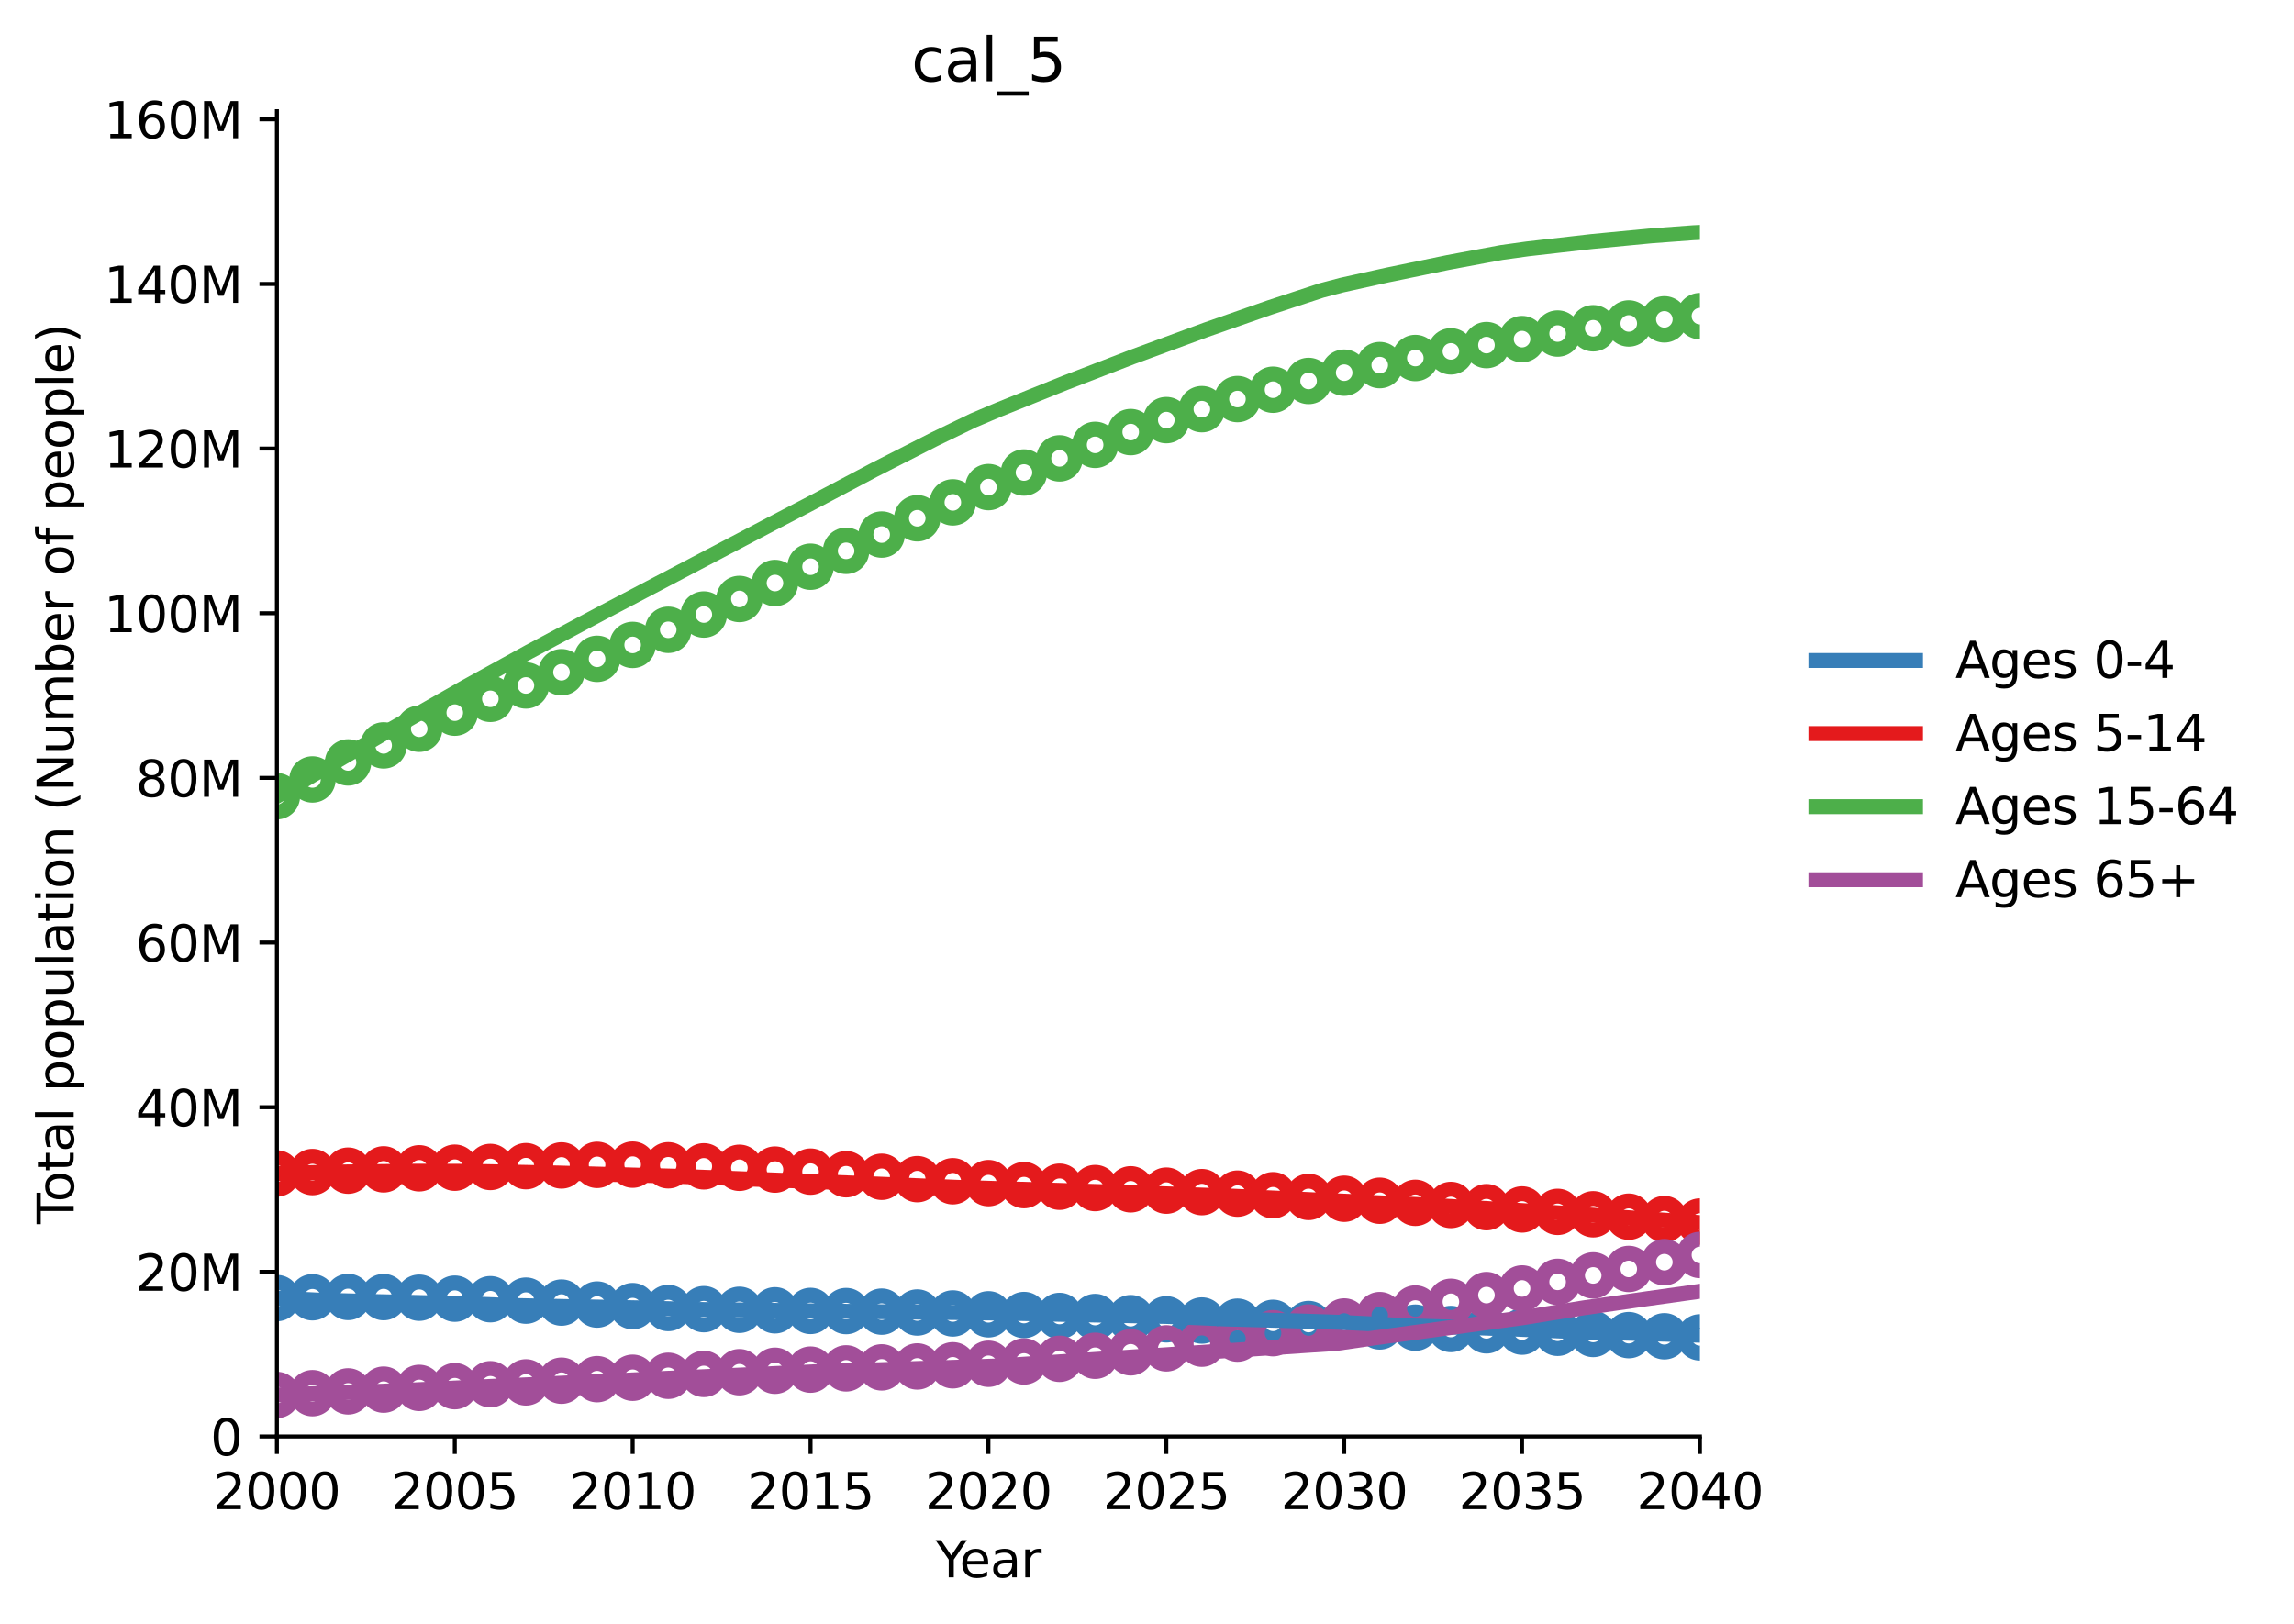 <?xml version="1.0" encoding="utf-8" standalone="no"?>
<!DOCTYPE svg PUBLIC "-//W3C//DTD SVG 1.1//EN"
  "http://www.w3.org/Graphics/SVG/1.1/DTD/svg11.dtd">
<svg xmlns:xlink="http://www.w3.org/1999/xlink" width="460.562pt" height="325.986pt" viewBox="0 0 460.562 325.986" xmlns="http://www.w3.org/2000/svg" version="1.1">
 <defs>
  <style type="text/css">*{stroke-linejoin: round; stroke-linecap: butt}</style>
 </defs>
 <g id="figure_1">
  <g id="patch_1">
   <path d="M 0 325.986 
L 460.562 325.986 
L 460.562 0 
L 0 0 
L 0 325.986 
z
" style="fill: none; opacity: 0"/>
  </g>
  <g id="axes_1">
   <g id="patch_2">
    <path d="M 55.594 288.43 
L 341.29 288.43 
L 341.29 22.318 
L 55.594 22.318 
L 55.594 288.43 
z
" style="fill: none; opacity: 0"/>
   </g>
   <g id="PathCollection_1">
    <defs>
     <path id="C0_0_808a69b318" d="M 0 3.162 
C 0.839 3.162 1.643 2.829 2.236 2.236 
C 2.829 1.643 3.162 0.839 3.162 -0 
C 3.162 -0.839 2.829 -1.643 2.236 -2.236 
C 1.643 -2.829 0.839 -3.162 0 -3.162 
C -0.839 -3.162 -1.643 -2.829 -2.236 -2.236 
C -2.829 -1.643 -3.162 -0.839 -3.162 0 
C -3.162 0.839 -2.829 1.643 -2.236 2.236 
C -1.643 2.829 -0.839 3.162 0 3.162 
z
"/>
    </defs>
    <g clip-path="url(#p404af89b37)">
     <use xlink:href="#C0_0_808a69b318" x="55.594" y="260.637" style="fill: none; stroke: #377eb8; stroke-width: 3"/>
    </g>
    <g clip-path="url(#p404af89b37)">
     <use xlink:href="#C0_0_808a69b318" x="62.736" y="260.47" style="fill: none; stroke: #377eb8; stroke-width: 3"/>
    </g>
    <g clip-path="url(#p404af89b37)">
     <use xlink:href="#C0_0_808a69b318" x="69.879" y="260.408" style="fill: none; stroke: #377eb8; stroke-width: 3"/>
    </g>
    <g clip-path="url(#p404af89b37)">
     <use xlink:href="#C0_0_808a69b318" x="77.021" y="260.44" style="fill: none; stroke: #377eb8; stroke-width: 3"/>
    </g>
    <g clip-path="url(#p404af89b37)">
     <use xlink:href="#C0_0_808a69b318" x="84.163" y="260.56" style="fill: none; stroke: #377eb8; stroke-width: 3"/>
    </g>
    <g clip-path="url(#p404af89b37)">
     <use xlink:href="#C0_0_808a69b318" x="91.306" y="260.752" style="fill: none; stroke: #377eb8; stroke-width: 3"/>
    </g>
    <g clip-path="url(#p404af89b37)">
     <use xlink:href="#C0_0_808a69b318" x="98.448" y="260.864" style="fill: none; stroke: #377eb8; stroke-width: 3"/>
    </g>
    <g clip-path="url(#p404af89b37)">
     <use xlink:href="#C0_0_808a69b318" x="105.591" y="261.151" style="fill: none; stroke: #377eb8; stroke-width: 3"/>
    </g>
    <g clip-path="url(#p404af89b37)">
     <use xlink:href="#C0_0_808a69b318" x="112.733" y="261.541" style="fill: none; stroke: #377eb8; stroke-width: 3"/>
    </g>
    <g clip-path="url(#p404af89b37)">
     <use xlink:href="#C0_0_808a69b318" x="119.875" y="261.934" style="fill: none; stroke: #377eb8; stroke-width: 3"/>
    </g>
    <g clip-path="url(#p404af89b37)">
     <use xlink:href="#C0_0_808a69b318" x="127.018" y="262.253" style="fill: none; stroke: #377eb8; stroke-width: 3"/>
    </g>
    <g clip-path="url(#p404af89b37)">
     <use xlink:href="#C0_0_808a69b318" x="134.16" y="262.63" style="fill: none; stroke: #377eb8; stroke-width: 3"/>
    </g>
    <g clip-path="url(#p404af89b37)">
     <use xlink:href="#C0_0_808a69b318" x="141.303" y="262.862" style="fill: none; stroke: #377eb8; stroke-width: 3"/>
    </g>
    <g clip-path="url(#p404af89b37)">
     <use xlink:href="#C0_0_808a69b318" x="148.445" y="262.99" style="fill: none; stroke: #377eb8; stroke-width: 3"/>
    </g>
    <g clip-path="url(#p404af89b37)">
     <use xlink:href="#C0_0_808a69b318" x="155.587" y="263.091" style="fill: none; stroke: #377eb8; stroke-width: 3"/>
    </g>
    <g clip-path="url(#p404af89b37)">
     <use xlink:href="#C0_0_808a69b318" x="162.73" y="263.216" style="fill: none; stroke: #377eb8; stroke-width: 3"/>
    </g>
    <g clip-path="url(#p404af89b37)">
     <use xlink:href="#C0_0_808a69b318" x="169.872" y="263.246" style="fill: none; stroke: #377eb8; stroke-width: 3"/>
    </g>
    <g clip-path="url(#p404af89b37)">
     <use xlink:href="#C0_0_808a69b318" x="177.015" y="263.36" style="fill: none; stroke: #377eb8; stroke-width: 3"/>
    </g>
    <g clip-path="url(#p404af89b37)">
     <use xlink:href="#C0_0_808a69b318" x="184.157" y="263.535" style="fill: none; stroke: #377eb8; stroke-width: 3"/>
    </g>
    <g clip-path="url(#p404af89b37)">
     <use xlink:href="#C0_0_808a69b318" x="191.299" y="263.726" style="fill: none; stroke: #377eb8; stroke-width: 3"/>
    </g>
    <g clip-path="url(#p404af89b37)">
     <use xlink:href="#C0_0_808a69b318" x="198.442" y="263.897" style="fill: none; stroke: #377eb8; stroke-width: 3"/>
    </g>
    <g clip-path="url(#p404af89b37)">
     <use xlink:href="#C0_0_808a69b318" x="205.584" y="264.041" style="fill: none; stroke: #377eb8; stroke-width: 3"/>
    </g>
    <g clip-path="url(#p404af89b37)">
     <use xlink:href="#C0_0_808a69b318" x="212.727" y="264.23" style="fill: none; stroke: #377eb8; stroke-width: 3"/>
    </g>
    <g clip-path="url(#p404af89b37)">
     <use xlink:href="#C0_0_808a69b318" x="219.869" y="264.444" style="fill: none; stroke: #377eb8; stroke-width: 3"/>
    </g>
    <g clip-path="url(#p404af89b37)">
     <use xlink:href="#C0_0_808a69b318" x="227.011" y="264.673" style="fill: none; stroke: #377eb8; stroke-width: 3"/>
    </g>
    <g clip-path="url(#p404af89b37)">
     <use xlink:href="#C0_0_808a69b318" x="234.154" y="264.905" style="fill: none; stroke: #377eb8; stroke-width: 3"/>
    </g>
    <g clip-path="url(#p404af89b37)">
     <use xlink:href="#C0_0_808a69b318" x="241.296" y="265.145" style="fill: none; stroke: #377eb8; stroke-width: 3"/>
    </g>
    <g clip-path="url(#p404af89b37)">
     <use xlink:href="#C0_0_808a69b318" x="248.439" y="265.378" style="fill: none; stroke: #377eb8; stroke-width: 3"/>
    </g>
    <g clip-path="url(#p404af89b37)">
     <use xlink:href="#C0_0_808a69b318" x="255.581" y="265.609" style="fill: none; stroke: #377eb8; stroke-width: 3"/>
    </g>
    <g clip-path="url(#p404af89b37)">
     <use xlink:href="#C0_0_808a69b318" x="262.723" y="265.848" style="fill: none; stroke: #377eb8; stroke-width: 3"/>
    </g>
    <g clip-path="url(#p404af89b37)">
     <use xlink:href="#C0_0_808a69b318" x="269.866" y="266.098" style="fill: none; stroke: #377eb8; stroke-width: 3"/>
    </g>
    <g clip-path="url(#p404af89b37)">
     <use xlink:href="#C0_0_808a69b318" x="277.008" y="266.331" style="fill: none; stroke: #377eb8; stroke-width: 3"/>
    </g>
    <g clip-path="url(#p404af89b37)">
     <use xlink:href="#C0_0_808a69b318" x="284.151" y="266.581" style="fill: none; stroke: #377eb8; stroke-width: 3"/>
    </g>
    <g clip-path="url(#p404af89b37)">
     <use xlink:href="#C0_0_808a69b318" x="291.293" y="266.846" style="fill: none; stroke: #377eb8; stroke-width: 3"/>
    </g>
    <g clip-path="url(#p404af89b37)">
     <use xlink:href="#C0_0_808a69b318" x="298.435" y="267.113" style="fill: none; stroke: #377eb8; stroke-width: 3"/>
    </g>
    <g clip-path="url(#p404af89b37)">
     <use xlink:href="#C0_0_808a69b318" x="305.578" y="267.373" style="fill: none; stroke: #377eb8; stroke-width: 3"/>
    </g>
    <g clip-path="url(#p404af89b37)">
     <use xlink:href="#C0_0_808a69b318" x="312.72" y="267.609" style="fill: none; stroke: #377eb8; stroke-width: 3"/>
    </g>
    <g clip-path="url(#p404af89b37)">
     <use xlink:href="#C0_0_808a69b318" x="319.863" y="267.845" style="fill: none; stroke: #377eb8; stroke-width: 3"/>
    </g>
    <g clip-path="url(#p404af89b37)">
     <use xlink:href="#C0_0_808a69b318" x="327.005" y="268.079" style="fill: none; stroke: #377eb8; stroke-width: 3"/>
    </g>
    <g clip-path="url(#p404af89b37)">
     <use xlink:href="#C0_0_808a69b318" x="334.147" y="268.309" style="fill: none; stroke: #377eb8; stroke-width: 3"/>
    </g>
    <g clip-path="url(#p404af89b37)">
     <use xlink:href="#C0_0_808a69b318" x="341.29" y="268.529" style="fill: none; stroke: #377eb8; stroke-width: 3"/>
    </g>
   </g>
   <g id="PathCollection_2">
    <defs>
     <path id="C1_0_26440c643c" d="M 0 3.162 
C 0.839 3.162 1.643 2.829 2.236 2.236 
C 2.829 1.643 3.162 0.839 3.162 -0 
C 3.162 -0.839 2.829 -1.643 2.236 -2.236 
C 1.643 -2.829 0.839 -3.162 0 -3.162 
C -0.839 -3.162 -1.643 -2.829 -2.236 -2.236 
C -2.829 -1.643 -3.162 -0.839 -3.162 0 
C -3.162 0.839 -2.829 1.643 -2.236 2.236 
C -1.643 2.829 -0.839 3.162 0 3.162 
z
"/>
    </defs>
    <g clip-path="url(#p404af89b37)">
     <use xlink:href="#C1_0_26440c643c" x="55.594" y="235.616" style="fill: none; stroke: #e41a1c; stroke-width: 3"/>
    </g>
    <g clip-path="url(#p404af89b37)">
     <use xlink:href="#C1_0_26440c643c" x="62.736" y="235.332" style="fill: none; stroke: #e41a1c; stroke-width: 3"/>
    </g>
    <g clip-path="url(#p404af89b37)">
     <use xlink:href="#C1_0_26440c643c" x="69.879" y="235.049" style="fill: none; stroke: #e41a1c; stroke-width: 3"/>
    </g>
    <g clip-path="url(#p404af89b37)">
     <use xlink:href="#C1_0_26440c643c" x="77.021" y="234.788" style="fill: none; stroke: #e41a1c; stroke-width: 3"/>
    </g>
    <g clip-path="url(#p404af89b37)">
     <use xlink:href="#C1_0_26440c643c" x="84.163" y="234.577" style="fill: none; stroke: #e41a1c; stroke-width: 3"/>
    </g>
    <g clip-path="url(#p404af89b37)">
     <use xlink:href="#C1_0_26440c643c" x="91.306" y="234.454" style="fill: none; stroke: #e41a1c; stroke-width: 3"/>
    </g>
    <g clip-path="url(#p404af89b37)">
     <use xlink:href="#C1_0_26440c643c" x="98.448" y="234.305" style="fill: none; stroke: #e41a1c; stroke-width: 3"/>
    </g>
    <g clip-path="url(#p404af89b37)">
     <use xlink:href="#C1_0_26440c643c" x="105.591" y="234.147" style="fill: none; stroke: #e41a1c; stroke-width: 3"/>
    </g>
    <g clip-path="url(#p404af89b37)">
     <use xlink:href="#C1_0_26440c643c" x="112.733" y="233.999" style="fill: none; stroke: #e41a1c; stroke-width: 3"/>
    </g>
    <g clip-path="url(#p404af89b37)">
     <use xlink:href="#C1_0_26440c643c" x="119.875" y="233.886" style="fill: none; stroke: #e41a1c; stroke-width: 3"/>
    </g>
    <g clip-path="url(#p404af89b37)">
     <use xlink:href="#C1_0_26440c643c" x="127.018" y="233.84" style="fill: none; stroke: #e41a1c; stroke-width: 3"/>
    </g>
    <g clip-path="url(#p404af89b37)">
     <use xlink:href="#C1_0_26440c643c" x="134.16" y="233.973" style="fill: none; stroke: #e41a1c; stroke-width: 3"/>
    </g>
    <g clip-path="url(#p404af89b37)">
     <use xlink:href="#C1_0_26440c643c" x="141.303" y="234.184" style="fill: none; stroke: #e41a1c; stroke-width: 3"/>
    </g>
    <g clip-path="url(#p404af89b37)">
     <use xlink:href="#C1_0_26440c643c" x="148.445" y="234.475" style="fill: none; stroke: #e41a1c; stroke-width: 3"/>
    </g>
    <g clip-path="url(#p404af89b37)">
     <use xlink:href="#C1_0_26440c643c" x="155.587" y="234.836" style="fill: none; stroke: #e41a1c; stroke-width: 3"/>
    </g>
    <g clip-path="url(#p404af89b37)">
     <use xlink:href="#C1_0_26440c643c" x="162.73" y="235.246" style="fill: none; stroke: #e41a1c; stroke-width: 3"/>
    </g>
    <g clip-path="url(#p404af89b37)">
     <use xlink:href="#C1_0_26440c643c" x="169.872" y="235.768" style="fill: none; stroke: #e41a1c; stroke-width: 3"/>
    </g>
    <g clip-path="url(#p404af89b37)">
     <use xlink:href="#C1_0_26440c643c" x="177.015" y="236.278" style="fill: none; stroke: #e41a1c; stroke-width: 3"/>
    </g>
    <g clip-path="url(#p404af89b37)">
     <use xlink:href="#C1_0_26440c643c" x="184.157" y="236.755" style="fill: none; stroke: #e41a1c; stroke-width: 3"/>
    </g>
    <g clip-path="url(#p404af89b37)">
     <use xlink:href="#C1_0_26440c643c" x="191.299" y="237.177" style="fill: none; stroke: #e41a1c; stroke-width: 3"/>
    </g>
    <g clip-path="url(#p404af89b37)">
     <use xlink:href="#C1_0_26440c643c" x="198.442" y="237.553" style="fill: none; stroke: #e41a1c; stroke-width: 3"/>
    </g>
    <g clip-path="url(#p404af89b37)">
     <use xlink:href="#C1_0_26440c643c" x="205.584" y="237.954" style="fill: none; stroke: #e41a1c; stroke-width: 3"/>
    </g>
    <g clip-path="url(#p404af89b37)">
     <use xlink:href="#C1_0_26440c643c" x="212.727" y="238.277" style="fill: none; stroke: #e41a1c; stroke-width: 3"/>
    </g>
    <g clip-path="url(#p404af89b37)">
     <use xlink:href="#C1_0_26440c643c" x="219.869" y="238.546" style="fill: none; stroke: #e41a1c; stroke-width: 3"/>
    </g>
    <g clip-path="url(#p404af89b37)">
     <use xlink:href="#C1_0_26440c643c" x="227.011" y="238.797" style="fill: none; stroke: #e41a1c; stroke-width: 3"/>
    </g>
    <g clip-path="url(#p404af89b37)">
     <use xlink:href="#C1_0_26440c643c" x="234.154" y="239.064" style="fill: none; stroke: #e41a1c; stroke-width: 3"/>
    </g>
    <g clip-path="url(#p404af89b37)">
     <use xlink:href="#C1_0_26440c643c" x="241.296" y="239.361" style="fill: none; stroke: #e41a1c; stroke-width: 3"/>
    </g>
    <g clip-path="url(#p404af89b37)">
     <use xlink:href="#C1_0_26440c643c" x="248.439" y="239.665" style="fill: none; stroke: #e41a1c; stroke-width: 3"/>
    </g>
    <g clip-path="url(#p404af89b37)">
     <use xlink:href="#C1_0_26440c643c" x="255.581" y="239.985" style="fill: none; stroke: #e41a1c; stroke-width: 3"/>
    </g>
    <g clip-path="url(#p404af89b37)">
     <use xlink:href="#C1_0_26440c643c" x="262.723" y="240.325" style="fill: none; stroke: #e41a1c; stroke-width: 3"/>
    </g>
    <g clip-path="url(#p404af89b37)">
     <use xlink:href="#C1_0_26440c643c" x="269.866" y="240.69" style="fill: none; stroke: #e41a1c; stroke-width: 3"/>
    </g>
    <g clip-path="url(#p404af89b37)">
     <use xlink:href="#C1_0_26440c643c" x="277.008" y="241.093" style="fill: none; stroke: #e41a1c; stroke-width: 3"/>
    </g>
    <g clip-path="url(#p404af89b37)">
     <use xlink:href="#C1_0_26440c643c" x="284.151" y="241.511" style="fill: none; stroke: #e41a1c; stroke-width: 3"/>
    </g>
    <g clip-path="url(#p404af89b37)">
     <use xlink:href="#C1_0_26440c643c" x="291.293" y="241.942" style="fill: none; stroke: #e41a1c; stroke-width: 3"/>
    </g>
    <g clip-path="url(#p404af89b37)">
     <use xlink:href="#C1_0_26440c643c" x="298.435" y="242.384" style="fill: none; stroke: #e41a1c; stroke-width: 3"/>
    </g>
    <g clip-path="url(#p404af89b37)">
     <use xlink:href="#C1_0_26440c643c" x="305.578" y="242.841" style="fill: none; stroke: #e41a1c; stroke-width: 3"/>
    </g>
    <g clip-path="url(#p404af89b37)">
     <use xlink:href="#C1_0_26440c643c" x="312.72" y="243.325" style="fill: none; stroke: #e41a1c; stroke-width: 3"/>
    </g>
    <g clip-path="url(#p404af89b37)">
     <use xlink:href="#C1_0_26440c643c" x="319.863" y="243.809" style="fill: none; stroke: #e41a1c; stroke-width: 3"/>
    </g>
    <g clip-path="url(#p404af89b37)">
     <use xlink:href="#C1_0_26440c643c" x="327.005" y="244.293" style="fill: none; stroke: #e41a1c; stroke-width: 3"/>
    </g>
    <g clip-path="url(#p404af89b37)">
     <use xlink:href="#C1_0_26440c643c" x="334.147" y="244.778" style="fill: none; stroke: #e41a1c; stroke-width: 3"/>
    </g>
    <g clip-path="url(#p404af89b37)">
     <use xlink:href="#C1_0_26440c643c" x="341.29" y="245.269" style="fill: none; stroke: #e41a1c; stroke-width: 3"/>
    </g>
   </g>
   <g id="PathCollection_3">
    <defs>
     <path id="C2_0_387a5d15cb" d="M 0 3.162 
C 0.839 3.162 1.643 2.829 2.236 2.236 
C 2.829 1.643 3.162 0.839 3.162 -0 
C 3.162 -0.839 2.829 -1.643 2.236 -2.236 
C 1.643 -2.829 0.839 -3.162 0 -3.162 
C -0.839 -3.162 -1.643 -2.829 -2.236 -2.236 
C -2.829 -1.643 -3.162 -0.839 -3.162 0 
C -3.162 0.839 -2.829 1.643 -2.236 2.236 
C -1.643 2.829 -0.839 3.162 0 3.162 
z
"/>
    </defs>
    <g clip-path="url(#p404af89b37)">
     <use xlink:href="#C2_0_387a5d15cb" x="55.594" y="159.867" style="fill: none; stroke: #4daf4a; stroke-width: 3"/>
    </g>
    <g clip-path="url(#p404af89b37)">
     <use xlink:href="#C2_0_387a5d15cb" x="62.736" y="156.507" style="fill: none; stroke: #4daf4a; stroke-width: 3"/>
    </g>
    <g clip-path="url(#p404af89b37)">
     <use xlink:href="#C2_0_387a5d15cb" x="69.879" y="153.087" style="fill: none; stroke: #4daf4a; stroke-width: 3"/>
    </g>
    <g clip-path="url(#p404af89b37)">
     <use xlink:href="#C2_0_387a5d15cb" x="77.021" y="149.67" style="fill: none; stroke: #4daf4a; stroke-width: 3"/>
    </g>
    <g clip-path="url(#p404af89b37)">
     <use xlink:href="#C2_0_387a5d15cb" x="84.163" y="146.327" style="fill: none; stroke: #4daf4a; stroke-width: 3"/>
    </g>
    <g clip-path="url(#p404af89b37)">
     <use xlink:href="#C2_0_387a5d15cb" x="91.306" y="143.096" style="fill: none; stroke: #4daf4a; stroke-width: 3"/>
    </g>
    <g clip-path="url(#p404af89b37)">
     <use xlink:href="#C2_0_387a5d15cb" x="98.448" y="140.32" style="fill: none; stroke: #4daf4a; stroke-width: 3"/>
    </g>
    <g clip-path="url(#p404af89b37)">
     <use xlink:href="#C2_0_387a5d15cb" x="105.591" y="137.63" style="fill: none; stroke: #4daf4a; stroke-width: 3"/>
    </g>
    <g clip-path="url(#p404af89b37)">
     <use xlink:href="#C2_0_387a5d15cb" x="112.733" y="134.975" style="fill: none; stroke: #4daf4a; stroke-width: 3"/>
    </g>
    <g clip-path="url(#p404af89b37)">
     <use xlink:href="#C2_0_387a5d15cb" x="119.875" y="132.283" style="fill: none; stroke: #4daf4a; stroke-width: 3"/>
    </g>
    <g clip-path="url(#p404af89b37)">
     <use xlink:href="#C2_0_387a5d15cb" x="127.018" y="129.491" style="fill: none; stroke: #4daf4a; stroke-width: 3"/>
    </g>
    <g clip-path="url(#p404af89b37)">
     <use xlink:href="#C2_0_387a5d15cb" x="134.16" y="126.458" style="fill: none; stroke: #4daf4a; stroke-width: 3"/>
    </g>
    <g clip-path="url(#p404af89b37)">
     <use xlink:href="#C2_0_387a5d15cb" x="141.303" y="123.39" style="fill: none; stroke: #4daf4a; stroke-width: 3"/>
    </g>
    <g clip-path="url(#p404af89b37)">
     <use xlink:href="#C2_0_387a5d15cb" x="148.445" y="120.267" style="fill: none; stroke: #4daf4a; stroke-width: 3"/>
    </g>
    <g clip-path="url(#p404af89b37)">
     <use xlink:href="#C2_0_387a5d15cb" x="155.587" y="117.065" style="fill: none; stroke: #4daf4a; stroke-width: 3"/>
    </g>
    <g clip-path="url(#p404af89b37)">
     <use xlink:href="#C2_0_387a5d15cb" x="162.73" y="113.79" style="fill: none; stroke: #4daf4a; stroke-width: 3"/>
    </g>
    <g clip-path="url(#p404af89b37)">
     <use xlink:href="#C2_0_387a5d15cb" x="169.872" y="110.596" style="fill: none; stroke: #4daf4a; stroke-width: 3"/>
    </g>
    <g clip-path="url(#p404af89b37)">
     <use xlink:href="#C2_0_387a5d15cb" x="177.015" y="107.333" style="fill: none; stroke: #4daf4a; stroke-width: 3"/>
    </g>
    <g clip-path="url(#p404af89b37)">
     <use xlink:href="#C2_0_387a5d15cb" x="184.157" y="104.062" style="fill: none; stroke: #4daf4a; stroke-width: 3"/>
    </g>
    <g clip-path="url(#p404af89b37)">
     <use xlink:href="#C2_0_387a5d15cb" x="191.299" y="100.871" style="fill: none; stroke: #4daf4a; stroke-width: 3"/>
    </g>
    <g clip-path="url(#p404af89b37)">
     <use xlink:href="#C2_0_387a5d15cb" x="198.442" y="97.804" style="fill: none; stroke: #4daf4a; stroke-width: 3"/>
    </g>
    <g clip-path="url(#p404af89b37)">
     <use xlink:href="#C2_0_387a5d15cb" x="205.584" y="94.874" style="fill: none; stroke: #4daf4a; stroke-width: 3"/>
    </g>
    <g clip-path="url(#p404af89b37)">
     <use xlink:href="#C2_0_387a5d15cb" x="212.727" y="92.036" style="fill: none; stroke: #4daf4a; stroke-width: 3"/>
    </g>
    <g clip-path="url(#p404af89b37)">
     <use xlink:href="#C2_0_387a5d15cb" x="219.869" y="89.323" style="fill: none; stroke: #4daf4a; stroke-width: 3"/>
    </g>
    <g clip-path="url(#p404af89b37)">
     <use xlink:href="#C2_0_387a5d15cb" x="227.011" y="86.756" style="fill: none; stroke: #4daf4a; stroke-width: 3"/>
    </g>
    <g clip-path="url(#p404af89b37)">
     <use xlink:href="#C2_0_387a5d15cb" x="234.154" y="84.352" style="fill: none; stroke: #4daf4a; stroke-width: 3"/>
    </g>
    <g clip-path="url(#p404af89b37)">
     <use xlink:href="#C2_0_387a5d15cb" x="241.296" y="82.155" style="fill: none; stroke: #4daf4a; stroke-width: 3"/>
    </g>
    <g clip-path="url(#p404af89b37)">
     <use xlink:href="#C2_0_387a5d15cb" x="248.439" y="80.127" style="fill: none; stroke: #4daf4a; stroke-width: 3"/>
    </g>
    <g clip-path="url(#p404af89b37)">
     <use xlink:href="#C2_0_387a5d15cb" x="255.581" y="78.249" style="fill: none; stroke: #4daf4a; stroke-width: 3"/>
    </g>
    <g clip-path="url(#p404af89b37)">
     <use xlink:href="#C2_0_387a5d15cb" x="262.723" y="76.489" style="fill: none; stroke: #4daf4a; stroke-width: 3"/>
    </g>
    <g clip-path="url(#p404af89b37)">
     <use xlink:href="#C2_0_387a5d15cb" x="269.866" y="74.825" style="fill: none; stroke: #4daf4a; stroke-width: 3"/>
    </g>
    <g clip-path="url(#p404af89b37)">
     <use xlink:href="#C2_0_387a5d15cb" x="277.008" y="73.306" style="fill: none; stroke: #4daf4a; stroke-width: 3"/>
    </g>
    <g clip-path="url(#p404af89b37)">
     <use xlink:href="#C2_0_387a5d15cb" x="284.151" y="71.884" style="fill: none; stroke: #4daf4a; stroke-width: 3"/>
    </g>
    <g clip-path="url(#p404af89b37)">
     <use xlink:href="#C2_0_387a5d15cb" x="291.293" y="70.55" style="fill: none; stroke: #4daf4a; stroke-width: 3"/>
    </g>
    <g clip-path="url(#p404af89b37)">
     <use xlink:href="#C2_0_387a5d15cb" x="298.435" y="69.288" style="fill: none; stroke: #4daf4a; stroke-width: 3"/>
    </g>
    <g clip-path="url(#p404af89b37)">
     <use xlink:href="#C2_0_387a5d15cb" x="305.578" y="68.088" style="fill: none; stroke: #4daf4a; stroke-width: 3"/>
    </g>
    <g clip-path="url(#p404af89b37)">
     <use xlink:href="#C2_0_387a5d15cb" x="312.72" y="66.971" style="fill: none; stroke: #4daf4a; stroke-width: 3"/>
    </g>
    <g clip-path="url(#p404af89b37)">
     <use xlink:href="#C2_0_387a5d15cb" x="319.863" y="65.909" style="fill: none; stroke: #4daf4a; stroke-width: 3"/>
    </g>
    <g clip-path="url(#p404af89b37)">
     <use xlink:href="#C2_0_387a5d15cb" x="327.005" y="64.942" style="fill: none; stroke: #4daf4a; stroke-width: 3"/>
    </g>
    <g clip-path="url(#p404af89b37)">
     <use xlink:href="#C2_0_387a5d15cb" x="334.147" y="64.12" style="fill: none; stroke: #4daf4a; stroke-width: 3"/>
    </g>
    <g clip-path="url(#p404af89b37)">
     <use xlink:href="#C2_0_387a5d15cb" x="341.29" y="63.473" style="fill: none; stroke: #4daf4a; stroke-width: 3"/>
    </g>
   </g>
   <g id="PathCollection_4">
    <defs>
     <path id="C3_0_8575055126" d="M 0 3.162 
C 0.839 3.162 1.643 2.829 2.236 2.236 
C 2.829 1.643 3.162 0.839 3.162 -0 
C 3.162 -0.839 2.829 -1.643 2.236 -2.236 
C 1.643 -2.829 0.839 -3.162 0 -3.162 
C -0.839 -3.162 -1.643 -2.829 -2.236 -2.236 
C -2.829 -1.643 -3.162 -0.839 -3.162 0 
C -3.162 0.839 -2.829 1.643 -2.236 2.236 
C -1.643 2.829 -0.839 3.162 0 3.162 
z
"/>
    </defs>
    <g clip-path="url(#p404af89b37)">
     <use xlink:href="#C3_0_8575055126" x="55.594" y="280.098" style="fill: none; stroke: #a24e99; stroke-width: 3"/>
    </g>
    <g clip-path="url(#p404af89b37)">
     <use xlink:href="#C3_0_8575055126" x="62.736" y="279.734" style="fill: none; stroke: #a24e99; stroke-width: 3"/>
    </g>
    <g clip-path="url(#p404af89b37)">
     <use xlink:href="#C3_0_8575055126" x="69.879" y="279.377" style="fill: none; stroke: #a24e99; stroke-width: 3"/>
    </g>
    <g clip-path="url(#p404af89b37)">
     <use xlink:href="#C3_0_8575055126" x="77.021" y="279.026" style="fill: none; stroke: #a24e99; stroke-width: 3"/>
    </g>
    <g clip-path="url(#p404af89b37)">
     <use xlink:href="#C3_0_8575055126" x="84.163" y="278.677" style="fill: none; stroke: #a24e99; stroke-width: 3"/>
    </g>
    <g clip-path="url(#p404af89b37)">
     <use xlink:href="#C3_0_8575055126" x="91.306" y="278.329" style="fill: none; stroke: #a24e99; stroke-width: 3"/>
    </g>
    <g clip-path="url(#p404af89b37)">
     <use xlink:href="#C3_0_8575055126" x="98.448" y="277.94" style="fill: none; stroke: #a24e99; stroke-width: 3"/>
    </g>
    <g clip-path="url(#p404af89b37)">
     <use xlink:href="#C3_0_8575055126" x="105.591" y="277.573" style="fill: none; stroke: #a24e99; stroke-width: 3"/>
    </g>
    <g clip-path="url(#p404af89b37)">
     <use xlink:href="#C3_0_8575055126" x="112.733" y="277.231" style="fill: none; stroke: #a24e99; stroke-width: 3"/>
    </g>
    <g clip-path="url(#p404af89b37)">
     <use xlink:href="#C3_0_8575055126" x="119.875" y="276.919" style="fill: none; stroke: #a24e99; stroke-width: 3"/>
    </g>
    <g clip-path="url(#p404af89b37)">
     <use xlink:href="#C3_0_8575055126" x="127.018" y="276.636" style="fill: none; stroke: #a24e99; stroke-width: 3"/>
    </g>
    <g clip-path="url(#p404af89b37)">
     <use xlink:href="#C3_0_8575055126" x="134.16" y="276.244" style="fill: none; stroke: #a24e99; stroke-width: 3"/>
    </g>
    <g clip-path="url(#p404af89b37)">
     <use xlink:href="#C3_0_8575055126" x="141.303" y="275.869" style="fill: none; stroke: #a24e99; stroke-width: 3"/>
    </g>
    <g clip-path="url(#p404af89b37)">
     <use xlink:href="#C3_0_8575055126" x="148.445" y="275.525" style="fill: none; stroke: #a24e99; stroke-width: 3"/>
    </g>
    <g clip-path="url(#p404af89b37)">
     <use xlink:href="#C3_0_8575055126" x="155.587" y="275.233" style="fill: none; stroke: #a24e99; stroke-width: 3"/>
    </g>
    <g clip-path="url(#p404af89b37)">
     <use xlink:href="#C3_0_8575055126" x="162.73" y="275.005" style="fill: none; stroke: #a24e99; stroke-width: 3"/>
    </g>
    <g clip-path="url(#p404af89b37)">
     <use xlink:href="#C3_0_8575055126" x="169.872" y="274.754" style="fill: none; stroke: #a24e99; stroke-width: 3"/>
    </g>
    <g clip-path="url(#p404af89b37)">
     <use xlink:href="#C3_0_8575055126" x="177.015" y="274.553" style="fill: none; stroke: #a24e99; stroke-width: 3"/>
    </g>
    <g clip-path="url(#p404af89b37)">
     <use xlink:href="#C3_0_8575055126" x="184.157" y="274.364" style="fill: none; stroke: #a24e99; stroke-width: 3"/>
    </g>
    <g clip-path="url(#p404af89b37)">
     <use xlink:href="#C3_0_8575055126" x="191.299" y="274.135" style="fill: none; stroke: #a24e99; stroke-width: 3"/>
    </g>
    <g clip-path="url(#p404af89b37)">
     <use xlink:href="#C3_0_8575055126" x="198.442" y="273.83" style="fill: none; stroke: #a24e99; stroke-width: 3"/>
    </g>
    <g clip-path="url(#p404af89b37)">
     <use xlink:href="#C3_0_8575055126" x="205.584" y="273.364" style="fill: none; stroke: #a24e99; stroke-width: 3"/>
    </g>
    <g clip-path="url(#p404af89b37)">
     <use xlink:href="#C3_0_8575055126" x="212.727" y="272.832" style="fill: none; stroke: #a24e99; stroke-width: 3"/>
    </g>
    <g clip-path="url(#p404af89b37)">
     <use xlink:href="#C3_0_8575055126" x="219.869" y="272.222" style="fill: none; stroke: #a24e99; stroke-width: 3"/>
    </g>
    <g clip-path="url(#p404af89b37)">
     <use xlink:href="#C3_0_8575055126" x="227.011" y="271.525" style="fill: none; stroke: #a24e99; stroke-width: 3"/>
    </g>
    <g clip-path="url(#p404af89b37)">
     <use xlink:href="#C3_0_8575055126" x="234.154" y="270.734" style="fill: none; stroke: #a24e99; stroke-width: 3"/>
    </g>
    <g clip-path="url(#p404af89b37)">
     <use xlink:href="#C3_0_8575055126" x="241.296" y="269.792" style="fill: none; stroke: #a24e99; stroke-width: 3"/>
    </g>
    <g clip-path="url(#p404af89b37)">
     <use xlink:href="#C3_0_8575055126" x="248.439" y="268.775" style="fill: none; stroke: #a24e99; stroke-width: 3"/>
    </g>
    <g clip-path="url(#p404af89b37)">
     <use xlink:href="#C3_0_8575055126" x="255.581" y="267.687" style="fill: none; stroke: #a24e99; stroke-width: 3"/>
    </g>
    <g clip-path="url(#p404af89b37)">
     <use xlink:href="#C3_0_8575055126" x="262.723" y="266.538" style="fill: none; stroke: #a24e99; stroke-width: 3"/>
    </g>
    <g clip-path="url(#p404af89b37)">
     <use xlink:href="#C3_0_8575055126" x="269.866" y="265.338" style="fill: none; stroke: #a24e99; stroke-width: 3"/>
    </g>
    <g clip-path="url(#p404af89b37)">
     <use xlink:href="#C3_0_8575055126" x="277.008" y="264.056" style="fill: none; stroke: #a24e99; stroke-width: 3"/>
    </g>
    <g clip-path="url(#p404af89b37)">
     <use xlink:href="#C3_0_8575055126" x="284.151" y="262.733" style="fill: none; stroke: #a24e99; stroke-width: 3"/>
    </g>
    <g clip-path="url(#p404af89b37)">
     <use xlink:href="#C3_0_8575055126" x="291.293" y="261.383" style="fill: none; stroke: #a24e99; stroke-width: 3"/>
    </g>
    <g clip-path="url(#p404af89b37)">
     <use xlink:href="#C3_0_8575055126" x="298.435" y="260.035" style="fill: none; stroke: #a24e99; stroke-width: 3"/>
    </g>
    <g clip-path="url(#p404af89b37)">
     <use xlink:href="#C3_0_8575055126" x="305.578" y="258.705" style="fill: none; stroke: #a24e99; stroke-width: 3"/>
    </g>
    <g clip-path="url(#p404af89b37)">
     <use xlink:href="#C3_0_8575055126" x="312.72" y="257.378" style="fill: none; stroke: #a24e99; stroke-width: 3"/>
    </g>
    <g clip-path="url(#p404af89b37)">
     <use xlink:href="#C3_0_8575055126" x="319.863" y="256.085" style="fill: none; stroke: #a24e99; stroke-width: 3"/>
    </g>
    <g clip-path="url(#p404af89b37)">
     <use xlink:href="#C3_0_8575055126" x="327.005" y="254.785" style="fill: none; stroke: #a24e99; stroke-width: 3"/>
    </g>
    <g clip-path="url(#p404af89b37)">
     <use xlink:href="#C3_0_8575055126" x="334.147" y="253.426" style="fill: none; stroke: #a24e99; stroke-width: 3"/>
    </g>
    <g clip-path="url(#p404af89b37)">
     <use xlink:href="#C3_0_8575055126" x="341.29" y="251.977" style="fill: none; stroke: #a24e99; stroke-width: 3"/>
    </g>
   </g>
   <g id="matplotlib.axis_1">
    <g id="xtick_1">
     <g id="line2d_1">
      <defs>
       <path id="m7e4182edbe" d="M 0 0 
L 0 3.5 
" style="stroke: #000000; stroke-width: 0.8"/>
      </defs>
      <g>
       <use xlink:href="#m7e4182edbe" x="55.594" y="288.43" style="stroke: #000000; stroke-width: 0.8"/>
      </g>
     </g>
     <g id="text_1">
      <!-- 2000 -->
      <g transform="translate(42.869 303.029) scale(0.1 -0.1)">
       <defs>
        <path id="DejaVuSans-32" d="M 1228 531 
L 3431 531 
L 3431 0 
L 469 0 
L 469 531 
Q 828 903 1448 1529 
Q 2069 2156 2228 2338 
Q 2531 2678 2651 2914 
Q 2772 3150 2772 3378 
Q 2772 3750 2511 3984 
Q 2250 4219 1831 4219 
Q 1534 4219 1204 4116 
Q 875 4013 500 3803 
L 500 4441 
Q 881 4594 1212 4672 
Q 1544 4750 1819 4750 
Q 2544 4750 2975 4387 
Q 3406 4025 3406 3419 
Q 3406 3131 3298 2873 
Q 3191 2616 2906 2266 
Q 2828 2175 2409 1742 
Q 1991 1309 1228 531 
z
" transform="scale(0.016)"/>
        <path id="DejaVuSans-30" d="M 2034 4250 
Q 1547 4250 1301 3770 
Q 1056 3291 1056 2328 
Q 1056 1369 1301 889 
Q 1547 409 2034 409 
Q 2525 409 2770 889 
Q 3016 1369 3016 2328 
Q 3016 3291 2770 3770 
Q 2525 4250 2034 4250 
z
M 2034 4750 
Q 2819 4750 3233 4129 
Q 3647 3509 3647 2328 
Q 3647 1150 3233 529 
Q 2819 -91 2034 -91 
Q 1250 -91 836 529 
Q 422 1150 422 2328 
Q 422 3509 836 4129 
Q 1250 4750 2034 4750 
z
" transform="scale(0.016)"/>
       </defs>
       <use xlink:href="#DejaVuSans-32"/>
       <use xlink:href="#DejaVuSans-30" transform="translate(63.623 0)"/>
       <use xlink:href="#DejaVuSans-30" transform="translate(127.246 0)"/>
       <use xlink:href="#DejaVuSans-30" transform="translate(190.869 0)"/>
      </g>
     </g>
    </g>
    <g id="xtick_2">
     <g id="line2d_2">
      <g>
       <use xlink:href="#m7e4182edbe" x="91.306" y="288.43" style="stroke: #000000; stroke-width: 0.8"/>
      </g>
     </g>
     <g id="text_2">
      <!-- 2005 -->
      <g transform="translate(78.581 303.029) scale(0.1 -0.1)">
       <defs>
        <path id="DejaVuSans-35" d="M 691 4666 
L 3169 4666 
L 3169 4134 
L 1269 4134 
L 1269 2991 
Q 1406 3038 1543 3061 
Q 1681 3084 1819 3084 
Q 2600 3084 3056 2656 
Q 3513 2228 3513 1497 
Q 3513 744 3044 326 
Q 2575 -91 1722 -91 
Q 1428 -91 1123 -41 
Q 819 9 494 109 
L 494 744 
Q 775 591 1075 516 
Q 1375 441 1709 441 
Q 2250 441 2565 725 
Q 2881 1009 2881 1497 
Q 2881 1984 2565 2268 
Q 2250 2553 1709 2553 
Q 1456 2553 1204 2497 
Q 953 2441 691 2322 
L 691 4666 
z
" transform="scale(0.016)"/>
       </defs>
       <use xlink:href="#DejaVuSans-32"/>
       <use xlink:href="#DejaVuSans-30" transform="translate(63.623 0)"/>
       <use xlink:href="#DejaVuSans-30" transform="translate(127.246 0)"/>
       <use xlink:href="#DejaVuSans-35" transform="translate(190.869 0)"/>
      </g>
     </g>
    </g>
    <g id="xtick_3">
     <g id="line2d_3">
      <g>
       <use xlink:href="#m7e4182edbe" x="127.018" y="288.43" style="stroke: #000000; stroke-width: 0.8"/>
      </g>
     </g>
     <g id="text_3">
      <!-- 2010 -->
      <g transform="translate(114.293 303.029) scale(0.1 -0.1)">
       <defs>
        <path id="DejaVuSans-31" d="M 794 531 
L 1825 531 
L 1825 4091 
L 703 3866 
L 703 4441 
L 1819 4666 
L 2450 4666 
L 2450 531 
L 3481 531 
L 3481 0 
L 794 0 
L 794 531 
z
" transform="scale(0.016)"/>
       </defs>
       <use xlink:href="#DejaVuSans-32"/>
       <use xlink:href="#DejaVuSans-30" transform="translate(63.623 0)"/>
       <use xlink:href="#DejaVuSans-31" transform="translate(127.246 0)"/>
       <use xlink:href="#DejaVuSans-30" transform="translate(190.869 0)"/>
      </g>
     </g>
    </g>
    <g id="xtick_4">
     <g id="line2d_4">
      <g>
       <use xlink:href="#m7e4182edbe" x="162.73" y="288.43" style="stroke: #000000; stroke-width: 0.8"/>
      </g>
     </g>
     <g id="text_4">
      <!-- 2015 -->
      <g transform="translate(150.005 303.029) scale(0.1 -0.1)">
       <use xlink:href="#DejaVuSans-32"/>
       <use xlink:href="#DejaVuSans-30" transform="translate(63.623 0)"/>
       <use xlink:href="#DejaVuSans-31" transform="translate(127.246 0)"/>
       <use xlink:href="#DejaVuSans-35" transform="translate(190.869 0)"/>
      </g>
     </g>
    </g>
    <g id="xtick_5">
     <g id="line2d_5">
      <g>
       <use xlink:href="#m7e4182edbe" x="198.442" y="288.43" style="stroke: #000000; stroke-width: 0.8"/>
      </g>
     </g>
     <g id="text_5">
      <!-- 2020 -->
      <g transform="translate(185.717 303.029) scale(0.1 -0.1)">
       <use xlink:href="#DejaVuSans-32"/>
       <use xlink:href="#DejaVuSans-30" transform="translate(63.623 0)"/>
       <use xlink:href="#DejaVuSans-32" transform="translate(127.246 0)"/>
       <use xlink:href="#DejaVuSans-30" transform="translate(190.869 0)"/>
      </g>
     </g>
    </g>
    <g id="xtick_6">
     <g id="line2d_6">
      <g>
       <use xlink:href="#m7e4182edbe" x="234.154" y="288.43" style="stroke: #000000; stroke-width: 0.8"/>
      </g>
     </g>
     <g id="text_6">
      <!-- 2025 -->
      <g transform="translate(221.429 303.029) scale(0.1 -0.1)">
       <use xlink:href="#DejaVuSans-32"/>
       <use xlink:href="#DejaVuSans-30" transform="translate(63.623 0)"/>
       <use xlink:href="#DejaVuSans-32" transform="translate(127.246 0)"/>
       <use xlink:href="#DejaVuSans-35" transform="translate(190.869 0)"/>
      </g>
     </g>
    </g>
    <g id="xtick_7">
     <g id="line2d_7">
      <g>
       <use xlink:href="#m7e4182edbe" x="269.866" y="288.43" style="stroke: #000000; stroke-width: 0.8"/>
      </g>
     </g>
     <g id="text_7">
      <!-- 2030 -->
      <g transform="translate(257.141 303.029) scale(0.1 -0.1)">
       <defs>
        <path id="DejaVuSans-33" d="M 2597 2516 
Q 3050 2419 3304 2112 
Q 3559 1806 3559 1356 
Q 3559 666 3084 287 
Q 2609 -91 1734 -91 
Q 1441 -91 1130 -33 
Q 819 25 488 141 
L 488 750 
Q 750 597 1062 519 
Q 1375 441 1716 441 
Q 2309 441 2620 675 
Q 2931 909 2931 1356 
Q 2931 1769 2642 2001 
Q 2353 2234 1838 2234 
L 1294 2234 
L 1294 2753 
L 1863 2753 
Q 2328 2753 2575 2939 
Q 2822 3125 2822 3475 
Q 2822 3834 2567 4026 
Q 2313 4219 1838 4219 
Q 1578 4219 1281 4162 
Q 984 4106 628 3988 
L 628 4550 
Q 988 4650 1302 4700 
Q 1616 4750 1894 4750 
Q 2613 4750 3031 4423 
Q 3450 4097 3450 3541 
Q 3450 3153 3228 2886 
Q 3006 2619 2597 2516 
z
" transform="scale(0.016)"/>
       </defs>
       <use xlink:href="#DejaVuSans-32"/>
       <use xlink:href="#DejaVuSans-30" transform="translate(63.623 0)"/>
       <use xlink:href="#DejaVuSans-33" transform="translate(127.246 0)"/>
       <use xlink:href="#DejaVuSans-30" transform="translate(190.869 0)"/>
      </g>
     </g>
    </g>
    <g id="xtick_8">
     <g id="line2d_8">
      <g>
       <use xlink:href="#m7e4182edbe" x="305.578" y="288.43" style="stroke: #000000; stroke-width: 0.8"/>
      </g>
     </g>
     <g id="text_8">
      <!-- 2035 -->
      <g transform="translate(292.853 303.029) scale(0.1 -0.1)">
       <use xlink:href="#DejaVuSans-32"/>
       <use xlink:href="#DejaVuSans-30" transform="translate(63.623 0)"/>
       <use xlink:href="#DejaVuSans-33" transform="translate(127.246 0)"/>
       <use xlink:href="#DejaVuSans-35" transform="translate(190.869 0)"/>
      </g>
     </g>
    </g>
    <g id="xtick_9">
     <g id="line2d_9">
      <g>
       <use xlink:href="#m7e4182edbe" x="341.29" y="288.43" style="stroke: #000000; stroke-width: 0.8"/>
      </g>
     </g>
     <g id="text_9">
      <!-- 2040 -->
      <g transform="translate(328.565 303.029) scale(0.1 -0.1)">
       <defs>
        <path id="DejaVuSans-34" d="M 2419 4116 
L 825 1625 
L 2419 1625 
L 2419 4116 
z
M 2253 4666 
L 3047 4666 
L 3047 1625 
L 3713 1625 
L 3713 1100 
L 3047 1100 
L 3047 0 
L 2419 0 
L 2419 1100 
L 313 1100 
L 313 1709 
L 2253 4666 
z
" transform="scale(0.016)"/>
       </defs>
       <use xlink:href="#DejaVuSans-32"/>
       <use xlink:href="#DejaVuSans-30" transform="translate(63.623 0)"/>
       <use xlink:href="#DejaVuSans-34" transform="translate(127.246 0)"/>
       <use xlink:href="#DejaVuSans-30" transform="translate(190.869 0)"/>
      </g>
     </g>
    </g>
    <g id="text_10">
     <!-- Year -->
     <g transform="translate(187.854 316.707) scale(0.1 -0.1)">
      <defs>
       <path id="DejaVuSans-59" d="M -13 4666 
L 666 4666 
L 1959 2747 
L 3244 4666 
L 3922 4666 
L 2272 2222 
L 2272 0 
L 1638 0 
L 1638 2222 
L -13 4666 
z
" transform="scale(0.016)"/>
       <path id="DejaVuSans-65" d="M 3597 1894 
L 3597 1613 
L 953 1613 
Q 991 1019 1311 708 
Q 1631 397 2203 397 
Q 2534 397 2845 478 
Q 3156 559 3463 722 
L 3463 178 
Q 3153 47 2828 -22 
Q 2503 -91 2169 -91 
Q 1331 -91 842 396 
Q 353 884 353 1716 
Q 353 2575 817 3079 
Q 1281 3584 2069 3584 
Q 2775 3584 3186 3129 
Q 3597 2675 3597 1894 
z
M 3022 2063 
Q 3016 2534 2758 2815 
Q 2500 3097 2075 3097 
Q 1594 3097 1305 2825 
Q 1016 2553 972 2059 
L 3022 2063 
z
" transform="scale(0.016)"/>
       <path id="DejaVuSans-61" d="M 2194 1759 
Q 1497 1759 1228 1600 
Q 959 1441 959 1056 
Q 959 750 1161 570 
Q 1363 391 1709 391 
Q 2188 391 2477 730 
Q 2766 1069 2766 1631 
L 2766 1759 
L 2194 1759 
z
M 3341 1997 
L 3341 0 
L 2766 0 
L 2766 531 
Q 2569 213 2275 61 
Q 1981 -91 1556 -91 
Q 1019 -91 701 211 
Q 384 513 384 1019 
Q 384 1609 779 1909 
Q 1175 2209 1959 2209 
L 2766 2209 
L 2766 2266 
Q 2766 2663 2505 2880 
Q 2244 3097 1772 3097 
Q 1472 3097 1187 3025 
Q 903 2953 641 2809 
L 641 3341 
Q 956 3463 1253 3523 
Q 1550 3584 1831 3584 
Q 2591 3584 2966 3190 
Q 3341 2797 3341 1997 
z
" transform="scale(0.016)"/>
       <path id="DejaVuSans-72" d="M 2631 2963 
Q 2534 3019 2420 3045 
Q 2306 3072 2169 3072 
Q 1681 3072 1420 2755 
Q 1159 2438 1159 1844 
L 1159 0 
L 581 0 
L 581 3500 
L 1159 3500 
L 1159 2956 
Q 1341 3275 1631 3429 
Q 1922 3584 2338 3584 
Q 2397 3584 2469 3576 
Q 2541 3569 2628 3553 
L 2631 2963 
z
" transform="scale(0.016)"/>
      </defs>
      <use xlink:href="#DejaVuSans-59"/>
      <use xlink:href="#DejaVuSans-65" transform="translate(47.834 0)"/>
      <use xlink:href="#DejaVuSans-61" transform="translate(109.357 0)"/>
      <use xlink:href="#DejaVuSans-72" transform="translate(170.637 0)"/>
     </g>
    </g>
   </g>
   <g id="matplotlib.axis_2">
    <g id="ytick_1">
     <g id="line2d_10">
      <defs>
       <path id="m598b950d30" d="M 0 0 
L -3.5 0 
" style="stroke: #000000; stroke-width: 0.8"/>
      </defs>
      <g>
       <use xlink:href="#m598b950d30" x="55.594" y="288.43" style="stroke: #000000; stroke-width: 0.8"/>
      </g>
     </g>
     <g id="text_11">
      <!-- 0 -->
      <g transform="translate(42.231 292.229) scale(0.1 -0.1)">
       <use xlink:href="#DejaVuSans-30"/>
      </g>
     </g>
    </g>
    <g id="ytick_2">
     <g id="line2d_11">
      <g>
       <use xlink:href="#m598b950d30" x="55.594" y="255.37" style="stroke: #000000; stroke-width: 0.8"/>
      </g>
     </g>
     <g id="text_12">
      <!-- 20M -->
      <g transform="translate(27.241 259.17) scale(0.1 -0.1)">
       <defs>
        <path id="DejaVuSans-4d" d="M 628 4666 
L 1569 4666 
L 2759 1491 
L 3956 4666 
L 4897 4666 
L 4897 0 
L 4281 0 
L 4281 4097 
L 3078 897 
L 2444 897 
L 1241 4097 
L 1241 0 
L 628 0 
L 628 4666 
z
" transform="scale(0.016)"/>
       </defs>
       <use xlink:href="#DejaVuSans-32"/>
       <use xlink:href="#DejaVuSans-30" transform="translate(63.623 0)"/>
       <use xlink:href="#DejaVuSans-4d" transform="translate(127.246 0)"/>
      </g>
     </g>
    </g>
    <g id="ytick_3">
     <g id="line2d_12">
      <g>
       <use xlink:href="#m598b950d30" x="55.594" y="222.311" style="stroke: #000000; stroke-width: 0.8"/>
      </g>
     </g>
     <g id="text_13">
      <!-- 40M -->
      <g transform="translate(27.241 226.11) scale(0.1 -0.1)">
       <use xlink:href="#DejaVuSans-34"/>
       <use xlink:href="#DejaVuSans-30" transform="translate(63.623 0)"/>
       <use xlink:href="#DejaVuSans-4d" transform="translate(127.246 0)"/>
      </g>
     </g>
    </g>
    <g id="ytick_4">
     <g id="line2d_13">
      <g>
       <use xlink:href="#m598b950d30" x="55.594" y="189.251" style="stroke: #000000; stroke-width: 0.8"/>
      </g>
     </g>
     <g id="text_14">
      <!-- 60M -->
      <g transform="translate(27.241 193.05) scale(0.1 -0.1)">
       <defs>
        <path id="DejaVuSans-36" d="M 2113 2584 
Q 1688 2584 1439 2293 
Q 1191 2003 1191 1497 
Q 1191 994 1439 701 
Q 1688 409 2113 409 
Q 2538 409 2786 701 
Q 3034 994 3034 1497 
Q 3034 2003 2786 2293 
Q 2538 2584 2113 2584 
z
M 3366 4563 
L 3366 3988 
Q 3128 4100 2886 4159 
Q 2644 4219 2406 4219 
Q 1781 4219 1451 3797 
Q 1122 3375 1075 2522 
Q 1259 2794 1537 2939 
Q 1816 3084 2150 3084 
Q 2853 3084 3261 2657 
Q 3669 2231 3669 1497 
Q 3669 778 3244 343 
Q 2819 -91 2113 -91 
Q 1303 -91 875 529 
Q 447 1150 447 2328 
Q 447 3434 972 4092 
Q 1497 4750 2381 4750 
Q 2619 4750 2861 4703 
Q 3103 4656 3366 4563 
z
" transform="scale(0.016)"/>
       </defs>
       <use xlink:href="#DejaVuSans-36"/>
       <use xlink:href="#DejaVuSans-30" transform="translate(63.623 0)"/>
       <use xlink:href="#DejaVuSans-4d" transform="translate(127.246 0)"/>
      </g>
     </g>
    </g>
    <g id="ytick_5">
     <g id="line2d_14">
      <g>
       <use xlink:href="#m598b950d30" x="55.594" y="156.191" style="stroke: #000000; stroke-width: 0.8"/>
      </g>
     </g>
     <g id="text_15">
      <!-- 80M -->
      <g transform="translate(27.241 159.99) scale(0.1 -0.1)">
       <defs>
        <path id="DejaVuSans-38" d="M 2034 2216 
Q 1584 2216 1326 1975 
Q 1069 1734 1069 1313 
Q 1069 891 1326 650 
Q 1584 409 2034 409 
Q 2484 409 2743 651 
Q 3003 894 3003 1313 
Q 3003 1734 2745 1975 
Q 2488 2216 2034 2216 
z
M 1403 2484 
Q 997 2584 770 2862 
Q 544 3141 544 3541 
Q 544 4100 942 4425 
Q 1341 4750 2034 4750 
Q 2731 4750 3128 4425 
Q 3525 4100 3525 3541 
Q 3525 3141 3298 2862 
Q 3072 2584 2669 2484 
Q 3125 2378 3379 2068 
Q 3634 1759 3634 1313 
Q 3634 634 3220 271 
Q 2806 -91 2034 -91 
Q 1263 -91 848 271 
Q 434 634 434 1313 
Q 434 1759 690 2068 
Q 947 2378 1403 2484 
z
M 1172 3481 
Q 1172 3119 1398 2916 
Q 1625 2713 2034 2713 
Q 2441 2713 2670 2916 
Q 2900 3119 2900 3481 
Q 2900 3844 2670 4047 
Q 2441 4250 2034 4250 
Q 1625 4250 1398 4047 
Q 1172 3844 1172 3481 
z
" transform="scale(0.016)"/>
       </defs>
       <use xlink:href="#DejaVuSans-38"/>
       <use xlink:href="#DejaVuSans-30" transform="translate(63.623 0)"/>
       <use xlink:href="#DejaVuSans-4d" transform="translate(127.246 0)"/>
      </g>
     </g>
    </g>
    <g id="ytick_6">
     <g id="line2d_15">
      <g>
       <use xlink:href="#m598b950d30" x="55.594" y="123.131" style="stroke: #000000; stroke-width: 0.8"/>
      </g>
     </g>
     <g id="text_16">
      <!-- 100M -->
      <g transform="translate(20.878 126.931) scale(0.1 -0.1)">
       <use xlink:href="#DejaVuSans-31"/>
       <use xlink:href="#DejaVuSans-30" transform="translate(63.623 0)"/>
       <use xlink:href="#DejaVuSans-30" transform="translate(127.246 0)"/>
       <use xlink:href="#DejaVuSans-4d" transform="translate(190.869 0)"/>
      </g>
     </g>
    </g>
    <g id="ytick_7">
     <g id="line2d_16">
      <g>
       <use xlink:href="#m598b950d30" x="55.594" y="90.072" style="stroke: #000000; stroke-width: 0.8"/>
      </g>
     </g>
     <g id="text_17">
      <!-- 120M -->
      <g transform="translate(20.878 93.871) scale(0.1 -0.1)">
       <use xlink:href="#DejaVuSans-31"/>
       <use xlink:href="#DejaVuSans-32" transform="translate(63.623 0)"/>
       <use xlink:href="#DejaVuSans-30" transform="translate(127.246 0)"/>
       <use xlink:href="#DejaVuSans-4d" transform="translate(190.869 0)"/>
      </g>
     </g>
    </g>
    <g id="ytick_8">
     <g id="line2d_17">
      <g>
       <use xlink:href="#m598b950d30" x="55.594" y="57.012" style="stroke: #000000; stroke-width: 0.8"/>
      </g>
     </g>
     <g id="text_18">
      <!-- 140M -->
      <g transform="translate(20.878 60.811) scale(0.1 -0.1)">
       <use xlink:href="#DejaVuSans-31"/>
       <use xlink:href="#DejaVuSans-34" transform="translate(63.623 0)"/>
       <use xlink:href="#DejaVuSans-30" transform="translate(127.246 0)"/>
       <use xlink:href="#DejaVuSans-4d" transform="translate(190.869 0)"/>
      </g>
     </g>
    </g>
    <g id="ytick_9">
     <g id="line2d_18">
      <g>
       <use xlink:href="#m598b950d30" x="55.594" y="23.952" style="stroke: #000000; stroke-width: 0.8"/>
      </g>
     </g>
     <g id="text_19">
      <!-- 160M -->
      <g transform="translate(20.878 27.751) scale(0.1 -0.1)">
       <use xlink:href="#DejaVuSans-31"/>
       <use xlink:href="#DejaVuSans-36" transform="translate(63.623 0)"/>
       <use xlink:href="#DejaVuSans-30" transform="translate(127.246 0)"/>
       <use xlink:href="#DejaVuSans-4d" transform="translate(190.869 0)"/>
      </g>
     </g>
    </g>
    <g id="text_20">
     <!-- Total population (Number of people) -->
     <g transform="translate(14.798 245.771) rotate(-90) scale(0.1 -0.1)">
      <defs>
       <path id="DejaVuSans-54" d="M -19 4666 
L 3928 4666 
L 3928 4134 
L 2272 4134 
L 2272 0 
L 1638 0 
L 1638 4134 
L -19 4134 
L -19 4666 
z
" transform="scale(0.016)"/>
       <path id="DejaVuSans-6f" d="M 1959 3097 
Q 1497 3097 1228 2736 
Q 959 2375 959 1747 
Q 959 1119 1226 758 
Q 1494 397 1959 397 
Q 2419 397 2687 759 
Q 2956 1122 2956 1747 
Q 2956 2369 2687 2733 
Q 2419 3097 1959 3097 
z
M 1959 3584 
Q 2709 3584 3137 3096 
Q 3566 2609 3566 1747 
Q 3566 888 3137 398 
Q 2709 -91 1959 -91 
Q 1206 -91 779 398 
Q 353 888 353 1747 
Q 353 2609 779 3096 
Q 1206 3584 1959 3584 
z
" transform="scale(0.016)"/>
       <path id="DejaVuSans-74" d="M 1172 4494 
L 1172 3500 
L 2356 3500 
L 2356 3053 
L 1172 3053 
L 1172 1153 
Q 1172 725 1289 603 
Q 1406 481 1766 481 
L 2356 481 
L 2356 0 
L 1766 0 
Q 1100 0 847 248 
Q 594 497 594 1153 
L 594 3053 
L 172 3053 
L 172 3500 
L 594 3500 
L 594 4494 
L 1172 4494 
z
" transform="scale(0.016)"/>
       <path id="DejaVuSans-6c" d="M 603 4863 
L 1178 4863 
L 1178 0 
L 603 0 
L 603 4863 
z
" transform="scale(0.016)"/>
       <path id="DejaVuSans-20" transform="scale(0.016)"/>
       <path id="DejaVuSans-70" d="M 1159 525 
L 1159 -1331 
L 581 -1331 
L 581 3500 
L 1159 3500 
L 1159 2969 
Q 1341 3281 1617 3432 
Q 1894 3584 2278 3584 
Q 2916 3584 3314 3078 
Q 3713 2572 3713 1747 
Q 3713 922 3314 415 
Q 2916 -91 2278 -91 
Q 1894 -91 1617 61 
Q 1341 213 1159 525 
z
M 3116 1747 
Q 3116 2381 2855 2742 
Q 2594 3103 2138 3103 
Q 1681 3103 1420 2742 
Q 1159 2381 1159 1747 
Q 1159 1113 1420 752 
Q 1681 391 2138 391 
Q 2594 391 2855 752 
Q 3116 1113 3116 1747 
z
" transform="scale(0.016)"/>
       <path id="DejaVuSans-75" d="M 544 1381 
L 544 3500 
L 1119 3500 
L 1119 1403 
Q 1119 906 1312 657 
Q 1506 409 1894 409 
Q 2359 409 2629 706 
Q 2900 1003 2900 1516 
L 2900 3500 
L 3475 3500 
L 3475 0 
L 2900 0 
L 2900 538 
Q 2691 219 2414 64 
Q 2138 -91 1772 -91 
Q 1169 -91 856 284 
Q 544 659 544 1381 
z
M 1991 3584 
L 1991 3584 
z
" transform="scale(0.016)"/>
       <path id="DejaVuSans-69" d="M 603 3500 
L 1178 3500 
L 1178 0 
L 603 0 
L 603 3500 
z
M 603 4863 
L 1178 4863 
L 1178 4134 
L 603 4134 
L 603 4863 
z
" transform="scale(0.016)"/>
       <path id="DejaVuSans-6e" d="M 3513 2113 
L 3513 0 
L 2938 0 
L 2938 2094 
Q 2938 2591 2744 2837 
Q 2550 3084 2163 3084 
Q 1697 3084 1428 2787 
Q 1159 2491 1159 1978 
L 1159 0 
L 581 0 
L 581 3500 
L 1159 3500 
L 1159 2956 
Q 1366 3272 1645 3428 
Q 1925 3584 2291 3584 
Q 2894 3584 3203 3211 
Q 3513 2838 3513 2113 
z
" transform="scale(0.016)"/>
       <path id="DejaVuSans-28" d="M 1984 4856 
Q 1566 4138 1362 3434 
Q 1159 2731 1159 2009 
Q 1159 1288 1364 580 
Q 1569 -128 1984 -844 
L 1484 -844 
Q 1016 -109 783 600 
Q 550 1309 550 2009 
Q 550 2706 781 3412 
Q 1013 4119 1484 4856 
L 1984 4856 
z
" transform="scale(0.016)"/>
       <path id="DejaVuSans-4e" d="M 628 4666 
L 1478 4666 
L 3547 763 
L 3547 4666 
L 4159 4666 
L 4159 0 
L 3309 0 
L 1241 3903 
L 1241 0 
L 628 0 
L 628 4666 
z
" transform="scale(0.016)"/>
       <path id="DejaVuSans-6d" d="M 3328 2828 
Q 3544 3216 3844 3400 
Q 4144 3584 4550 3584 
Q 5097 3584 5394 3201 
Q 5691 2819 5691 2113 
L 5691 0 
L 5113 0 
L 5113 2094 
Q 5113 2597 4934 2840 
Q 4756 3084 4391 3084 
Q 3944 3084 3684 2787 
Q 3425 2491 3425 1978 
L 3425 0 
L 2847 0 
L 2847 2094 
Q 2847 2600 2669 2842 
Q 2491 3084 2119 3084 
Q 1678 3084 1418 2786 
Q 1159 2488 1159 1978 
L 1159 0 
L 581 0 
L 581 3500 
L 1159 3500 
L 1159 2956 
Q 1356 3278 1631 3431 
Q 1906 3584 2284 3584 
Q 2666 3584 2933 3390 
Q 3200 3197 3328 2828 
z
" transform="scale(0.016)"/>
       <path id="DejaVuSans-62" d="M 3116 1747 
Q 3116 2381 2855 2742 
Q 2594 3103 2138 3103 
Q 1681 3103 1420 2742 
Q 1159 2381 1159 1747 
Q 1159 1113 1420 752 
Q 1681 391 2138 391 
Q 2594 391 2855 752 
Q 3116 1113 3116 1747 
z
M 1159 2969 
Q 1341 3281 1617 3432 
Q 1894 3584 2278 3584 
Q 2916 3584 3314 3078 
Q 3713 2572 3713 1747 
Q 3713 922 3314 415 
Q 2916 -91 2278 -91 
Q 1894 -91 1617 61 
Q 1341 213 1159 525 
L 1159 0 
L 581 0 
L 581 4863 
L 1159 4863 
L 1159 2969 
z
" transform="scale(0.016)"/>
       <path id="DejaVuSans-66" d="M 2375 4863 
L 2375 4384 
L 1825 4384 
Q 1516 4384 1395 4259 
Q 1275 4134 1275 3809 
L 1275 3500 
L 2222 3500 
L 2222 3053 
L 1275 3053 
L 1275 0 
L 697 0 
L 697 3053 
L 147 3053 
L 147 3500 
L 697 3500 
L 697 3744 
Q 697 4328 969 4595 
Q 1241 4863 1831 4863 
L 2375 4863 
z
" transform="scale(0.016)"/>
       <path id="DejaVuSans-29" d="M 513 4856 
L 1013 4856 
Q 1481 4119 1714 3412 
Q 1947 2706 1947 2009 
Q 1947 1309 1714 600 
Q 1481 -109 1013 -844 
L 513 -844 
Q 928 -128 1133 580 
Q 1338 1288 1338 2009 
Q 1338 2731 1133 3434 
Q 928 4138 513 4856 
z
" transform="scale(0.016)"/>
      </defs>
      <use xlink:href="#DejaVuSans-54"/>
      <use xlink:href="#DejaVuSans-6f" transform="translate(44.084 0)"/>
      <use xlink:href="#DejaVuSans-74" transform="translate(105.266 0)"/>
      <use xlink:href="#DejaVuSans-61" transform="translate(144.475 0)"/>
      <use xlink:href="#DejaVuSans-6c" transform="translate(205.754 0)"/>
      <use xlink:href="#DejaVuSans-20" transform="translate(233.537 0)"/>
      <use xlink:href="#DejaVuSans-70" transform="translate(265.324 0)"/>
      <use xlink:href="#DejaVuSans-6f" transform="translate(328.801 0)"/>
      <use xlink:href="#DejaVuSans-70" transform="translate(389.982 0)"/>
      <use xlink:href="#DejaVuSans-75" transform="translate(453.459 0)"/>
      <use xlink:href="#DejaVuSans-6c" transform="translate(516.838 0)"/>
      <use xlink:href="#DejaVuSans-61" transform="translate(544.621 0)"/>
      <use xlink:href="#DejaVuSans-74" transform="translate(605.9 0)"/>
      <use xlink:href="#DejaVuSans-69" transform="translate(645.109 0)"/>
      <use xlink:href="#DejaVuSans-6f" transform="translate(672.893 0)"/>
      <use xlink:href="#DejaVuSans-6e" transform="translate(734.074 0)"/>
      <use xlink:href="#DejaVuSans-20" transform="translate(797.453 0)"/>
      <use xlink:href="#DejaVuSans-28" transform="translate(829.24 0)"/>
      <use xlink:href="#DejaVuSans-4e" transform="translate(868.254 0)"/>
      <use xlink:href="#DejaVuSans-75" transform="translate(943.059 0)"/>
      <use xlink:href="#DejaVuSans-6d" transform="translate(1006.438 0)"/>
      <use xlink:href="#DejaVuSans-62" transform="translate(1103.85 0)"/>
      <use xlink:href="#DejaVuSans-65" transform="translate(1167.326 0)"/>
      <use xlink:href="#DejaVuSans-72" transform="translate(1228.85 0)"/>
      <use xlink:href="#DejaVuSans-20" transform="translate(1269.963 0)"/>
      <use xlink:href="#DejaVuSans-6f" transform="translate(1301.75 0)"/>
      <use xlink:href="#DejaVuSans-66" transform="translate(1362.932 0)"/>
      <use xlink:href="#DejaVuSans-20" transform="translate(1398.137 0)"/>
      <use xlink:href="#DejaVuSans-70" transform="translate(1429.924 0)"/>
      <use xlink:href="#DejaVuSans-65" transform="translate(1493.4 0)"/>
      <use xlink:href="#DejaVuSans-6f" transform="translate(1554.924 0)"/>
      <use xlink:href="#DejaVuSans-70" transform="translate(1616.105 0)"/>
      <use xlink:href="#DejaVuSans-6c" transform="translate(1679.582 0)"/>
      <use xlink:href="#DejaVuSans-65" transform="translate(1707.365 0)"/>
      <use xlink:href="#DejaVuSans-29" transform="translate(1768.889 0)"/>
     </g>
    </g>
   </g>
   <g id="line2d_19">
    <path d="M 55.594 260.637 
L 64.11 261.047 
L 74.549 261.32 
L 92.954 261.734 
L 102.157 262.104 
L 113.42 262.326 
L 128.529 262.599 
L 139.517 262.914 
L 153.115 263.068 
L 165.477 263.234 
L 180.036 263.417 
L 201.326 263.659 
L 215.611 263.954 
L 234.703 264.346 
L 246.104 264.838 
L 260.251 265.216 
L 268.904 265.498 
L 283.738 266.236 
L 297.474 266.641 
L 305.578 266.93 
L 317.115 267.429 
L 331.538 267.82 
L 341.29 268.1 
L 341.29 268.1 
" clip-path="url(#p404af89b37)" style="fill: none; stroke: #377eb8; stroke-width: 3; stroke-linecap: square"/>
   </g>
   <g id="line2d_20">
    <path d="M 55.594 235.616 
L 66.17 235.337 
L 82.652 235.157 
L 94.877 235.182 
L 111.909 235.515 
L 135.534 236.165 
L 171.795 237.559 
L 192.261 238.397 
L 222.479 239.305 
L 247.202 240.152 
L 284.425 241.839 
L 309.012 243.262 
L 341.29 245.48 
L 341.29 245.48 
" clip-path="url(#p404af89b37)" style="fill: none; stroke: #e41a1c; stroke-width: 3; stroke-linecap: square"/>
   </g>
   <g id="line2d_21">
    <path d="M 55.594 159.867 
L 76.884 147.367 
L 93.503 137.885 
L 106.277 130.842 
L 121.386 122.793 
L 154.763 105.259 
L 163.004 100.964 
L 175.504 94.348 
L 187.591 88.195 
L 195.42 84.406 
L 200.502 82.247 
L 213.825 76.881 
L 227.286 71.685 
L 242.12 66.219 
L 254.894 61.748 
L 265.333 58.311 
L 269.316 57.261 
L 278.519 55.221 
L 290.744 52.698 
L 301.457 50.697 
L 306.677 49.972 
L 319.588 48.495 
L 331.538 47.35 
L 339.916 46.73 
L 341.29 46.662 
L 341.29 46.662 
" clip-path="url(#p404af89b37)" style="fill: none; stroke: #4daf4a; stroke-width: 3; stroke-linecap: square"/>
   </g>
   <g id="line2d_22">
    <path d="M 55.594 280.098 
L 79.356 279.234 
L 100.234 278.289 
L 130.864 276.884 
L 145.973 276.206 
L 164.378 275.39 
L 199.953 274.282 
L 217.946 273.08 
L 268.218 269.757 
L 275.909 268.641 
L 290.881 266.606 
L 305.715 264.585 
L 317.94 262.599 
L 330.576 260.775 
L 341.29 259.269 
L 341.29 259.269 
" clip-path="url(#p404af89b37)" style="fill: none; stroke: #a24e99; stroke-width: 3; stroke-linecap: square"/>
   </g>
   <g id="patch_3">
    <path d="M 55.594 288.43 
L 55.594 22.318 
" style="fill: none; stroke: #000000; stroke-width: 0.8; stroke-linejoin: miter; stroke-linecap: square"/>
   </g>
   <g id="patch_4">
    <path d="M 341.29 288.43 
L 341.29 22.318 
" style="fill: none"/>
   </g>
   <g id="patch_5">
    <path d="M 55.594 288.43 
L 341.29 288.43 
" style="fill: none; stroke: #000000; stroke-width: 0.8; stroke-linejoin: miter; stroke-linecap: square"/>
   </g>
   <g id="patch_6">
    <path d="M 55.594 22.318 
L 341.29 22.318 
" style="fill: none"/>
   </g>
   <g id="text_21">
    <!-- cal_5 -->
    <g transform="translate(182.981 16.318) scale(0.12 -0.12)">
     <defs>
      <path id="DejaVuSans-63" d="M 3122 3366 
L 3122 2828 
Q 2878 2963 2633 3030 
Q 2388 3097 2138 3097 
Q 1578 3097 1268 2742 
Q 959 2388 959 1747 
Q 959 1106 1268 751 
Q 1578 397 2138 397 
Q 2388 397 2633 464 
Q 2878 531 3122 666 
L 3122 134 
Q 2881 22 2623 -34 
Q 2366 -91 2075 -91 
Q 1284 -91 818 406 
Q 353 903 353 1747 
Q 353 2603 823 3093 
Q 1294 3584 2113 3584 
Q 2378 3584 2631 3529 
Q 2884 3475 3122 3366 
z
" transform="scale(0.016)"/>
      <path id="DejaVuSans-5f" d="M 3263 -1063 
L 3263 -1509 
L -63 -1509 
L -63 -1063 
L 3263 -1063 
z
" transform="scale(0.016)"/>
     </defs>
     <use xlink:href="#DejaVuSans-63"/>
     <use xlink:href="#DejaVuSans-61" transform="translate(54.98 0)"/>
     <use xlink:href="#DejaVuSans-6c" transform="translate(116.26 0)"/>
     <use xlink:href="#DejaVuSans-5f" transform="translate(144.043 0)"/>
     <use xlink:href="#DejaVuSans-35" transform="translate(194.043 0)"/>
    </g>
   </g>
   <g id="legend_1">
    <g id="patch_7">
     <path d="M 362.575 186.23 
L 451.362 186.23 
Q 453.362 186.23 453.362 184.23 
L 453.362 126.518 
Q 453.362 124.518 451.362 124.518 
L 362.575 124.518 
Q 360.575 124.518 360.575 126.518 
L 360.575 184.23 
Q 360.575 186.23 362.575 186.23 
L 362.575 186.23 
z
" style="fill: none; opacity: 0"/>
    </g>
    <g id="line2d_23">
     <path d="M 364.575 132.616 
L 374.575 132.616 
L 384.575 132.616 
" style="fill: none; stroke: #377eb8; stroke-width: 3; stroke-linecap: square"/>
    </g>
    <g id="text_22">
     <!-- Ages 0-4 -->
     <g transform="translate(392.575 136.116) scale(0.1 -0.1)">
      <defs>
       <path id="DejaVuSans-41" d="M 2188 4044 
L 1331 1722 
L 3047 1722 
L 2188 4044 
z
M 1831 4666 
L 2547 4666 
L 4325 0 
L 3669 0 
L 3244 1197 
L 1141 1197 
L 716 0 
L 50 0 
L 1831 4666 
z
" transform="scale(0.016)"/>
       <path id="DejaVuSans-67" d="M 2906 1791 
Q 2906 2416 2648 2759 
Q 2391 3103 1925 3103 
Q 1463 3103 1205 2759 
Q 947 2416 947 1791 
Q 947 1169 1205 825 
Q 1463 481 1925 481 
Q 2391 481 2648 825 
Q 2906 1169 2906 1791 
z
M 3481 434 
Q 3481 -459 3084 -895 
Q 2688 -1331 1869 -1331 
Q 1566 -1331 1297 -1286 
Q 1028 -1241 775 -1147 
L 775 -588 
Q 1028 -725 1275 -790 
Q 1522 -856 1778 -856 
Q 2344 -856 2625 -561 
Q 2906 -266 2906 331 
L 2906 616 
Q 2728 306 2450 153 
Q 2172 0 1784 0 
Q 1141 0 747 490 
Q 353 981 353 1791 
Q 353 2603 747 3093 
Q 1141 3584 1784 3584 
Q 2172 3584 2450 3431 
Q 2728 3278 2906 2969 
L 2906 3500 
L 3481 3500 
L 3481 434 
z
" transform="scale(0.016)"/>
       <path id="DejaVuSans-73" d="M 2834 3397 
L 2834 2853 
Q 2591 2978 2328 3040 
Q 2066 3103 1784 3103 
Q 1356 3103 1142 2972 
Q 928 2841 928 2578 
Q 928 2378 1081 2264 
Q 1234 2150 1697 2047 
L 1894 2003 
Q 2506 1872 2764 1633 
Q 3022 1394 3022 966 
Q 3022 478 2636 193 
Q 2250 -91 1575 -91 
Q 1294 -91 989 -36 
Q 684 19 347 128 
L 347 722 
Q 666 556 975 473 
Q 1284 391 1588 391 
Q 1994 391 2212 530 
Q 2431 669 2431 922 
Q 2431 1156 2273 1281 
Q 2116 1406 1581 1522 
L 1381 1569 
Q 847 1681 609 1914 
Q 372 2147 372 2553 
Q 372 3047 722 3315 
Q 1072 3584 1716 3584 
Q 2034 3584 2315 3537 
Q 2597 3491 2834 3397 
z
" transform="scale(0.016)"/>
       <path id="DejaVuSans-2d" d="M 313 2009 
L 1997 2009 
L 1997 1497 
L 313 1497 
L 313 2009 
z
" transform="scale(0.016)"/>
      </defs>
      <use xlink:href="#DejaVuSans-41"/>
      <use xlink:href="#DejaVuSans-67" transform="translate(68.408 0)"/>
      <use xlink:href="#DejaVuSans-65" transform="translate(131.885 0)"/>
      <use xlink:href="#DejaVuSans-73" transform="translate(193.408 0)"/>
      <use xlink:href="#DejaVuSans-20" transform="translate(245.508 0)"/>
      <use xlink:href="#DejaVuSans-30" transform="translate(277.295 0)"/>
      <use xlink:href="#DejaVuSans-2d" transform="translate(340.918 0)"/>
      <use xlink:href="#DejaVuSans-34" transform="translate(377.002 0)"/>
     </g>
    </g>
    <g id="line2d_24">
     <path d="M 364.575 147.294 
L 374.575 147.294 
L 384.575 147.294 
" style="fill: none; stroke: #e41a1c; stroke-width: 3; stroke-linecap: square"/>
    </g>
    <g id="text_23">
     <!-- Ages 5-14 -->
     <g transform="translate(392.575 150.794) scale(0.1 -0.1)">
      <use xlink:href="#DejaVuSans-41"/>
      <use xlink:href="#DejaVuSans-67" transform="translate(68.408 0)"/>
      <use xlink:href="#DejaVuSans-65" transform="translate(131.885 0)"/>
      <use xlink:href="#DejaVuSans-73" transform="translate(193.408 0)"/>
      <use xlink:href="#DejaVuSans-20" transform="translate(245.508 0)"/>
      <use xlink:href="#DejaVuSans-35" transform="translate(277.295 0)"/>
      <use xlink:href="#DejaVuSans-2d" transform="translate(340.918 0)"/>
      <use xlink:href="#DejaVuSans-31" transform="translate(377.002 0)"/>
      <use xlink:href="#DejaVuSans-34" transform="translate(440.625 0)"/>
     </g>
    </g>
    <g id="line2d_25">
     <path d="M 364.575 161.973 
L 374.575 161.973 
L 384.575 161.973 
" style="fill: none; stroke: #4daf4a; stroke-width: 3; stroke-linecap: square"/>
    </g>
    <g id="text_24">
     <!-- Ages 15-64 -->
     <g transform="translate(392.575 165.473) scale(0.1 -0.1)">
      <use xlink:href="#DejaVuSans-41"/>
      <use xlink:href="#DejaVuSans-67" transform="translate(68.408 0)"/>
      <use xlink:href="#DejaVuSans-65" transform="translate(131.885 0)"/>
      <use xlink:href="#DejaVuSans-73" transform="translate(193.408 0)"/>
      <use xlink:href="#DejaVuSans-20" transform="translate(245.508 0)"/>
      <use xlink:href="#DejaVuSans-31" transform="translate(277.295 0)"/>
      <use xlink:href="#DejaVuSans-35" transform="translate(340.918 0)"/>
      <use xlink:href="#DejaVuSans-2d" transform="translate(404.541 0)"/>
      <use xlink:href="#DejaVuSans-36" transform="translate(440.625 0)"/>
      <use xlink:href="#DejaVuSans-34" transform="translate(504.248 0)"/>
     </g>
    </g>
    <g id="line2d_26">
     <path d="M 364.575 176.651 
L 374.575 176.651 
L 384.575 176.651 
" style="fill: none; stroke: #a24e99; stroke-width: 3; stroke-linecap: square"/>
    </g>
    <g id="text_25">
     <!-- Ages 65+ -->
     <g transform="translate(392.575 180.151) scale(0.1 -0.1)">
      <defs>
       <path id="DejaVuSans-2b" d="M 2944 4013 
L 2944 2272 
L 4684 2272 
L 4684 1741 
L 2944 1741 
L 2944 0 
L 2419 0 
L 2419 1741 
L 678 1741 
L 678 2272 
L 2419 2272 
L 2419 4013 
L 2944 4013 
z
" transform="scale(0.016)"/>
      </defs>
      <use xlink:href="#DejaVuSans-41"/>
      <use xlink:href="#DejaVuSans-67" transform="translate(68.408 0)"/>
      <use xlink:href="#DejaVuSans-65" transform="translate(131.885 0)"/>
      <use xlink:href="#DejaVuSans-73" transform="translate(193.408 0)"/>
      <use xlink:href="#DejaVuSans-20" transform="translate(245.508 0)"/>
      <use xlink:href="#DejaVuSans-36" transform="translate(277.295 0)"/>
      <use xlink:href="#DejaVuSans-35" transform="translate(340.918 0)"/>
      <use xlink:href="#DejaVuSans-2b" transform="translate(404.541 0)"/>
     </g>
    </g>
   </g>
  </g>
 </g>
 <defs>
  <clipPath id="p404af89b37">
   <rect x="55.594" y="22.318" width="285.696" height="266.112"/>
  </clipPath>
 </defs>
</svg>
